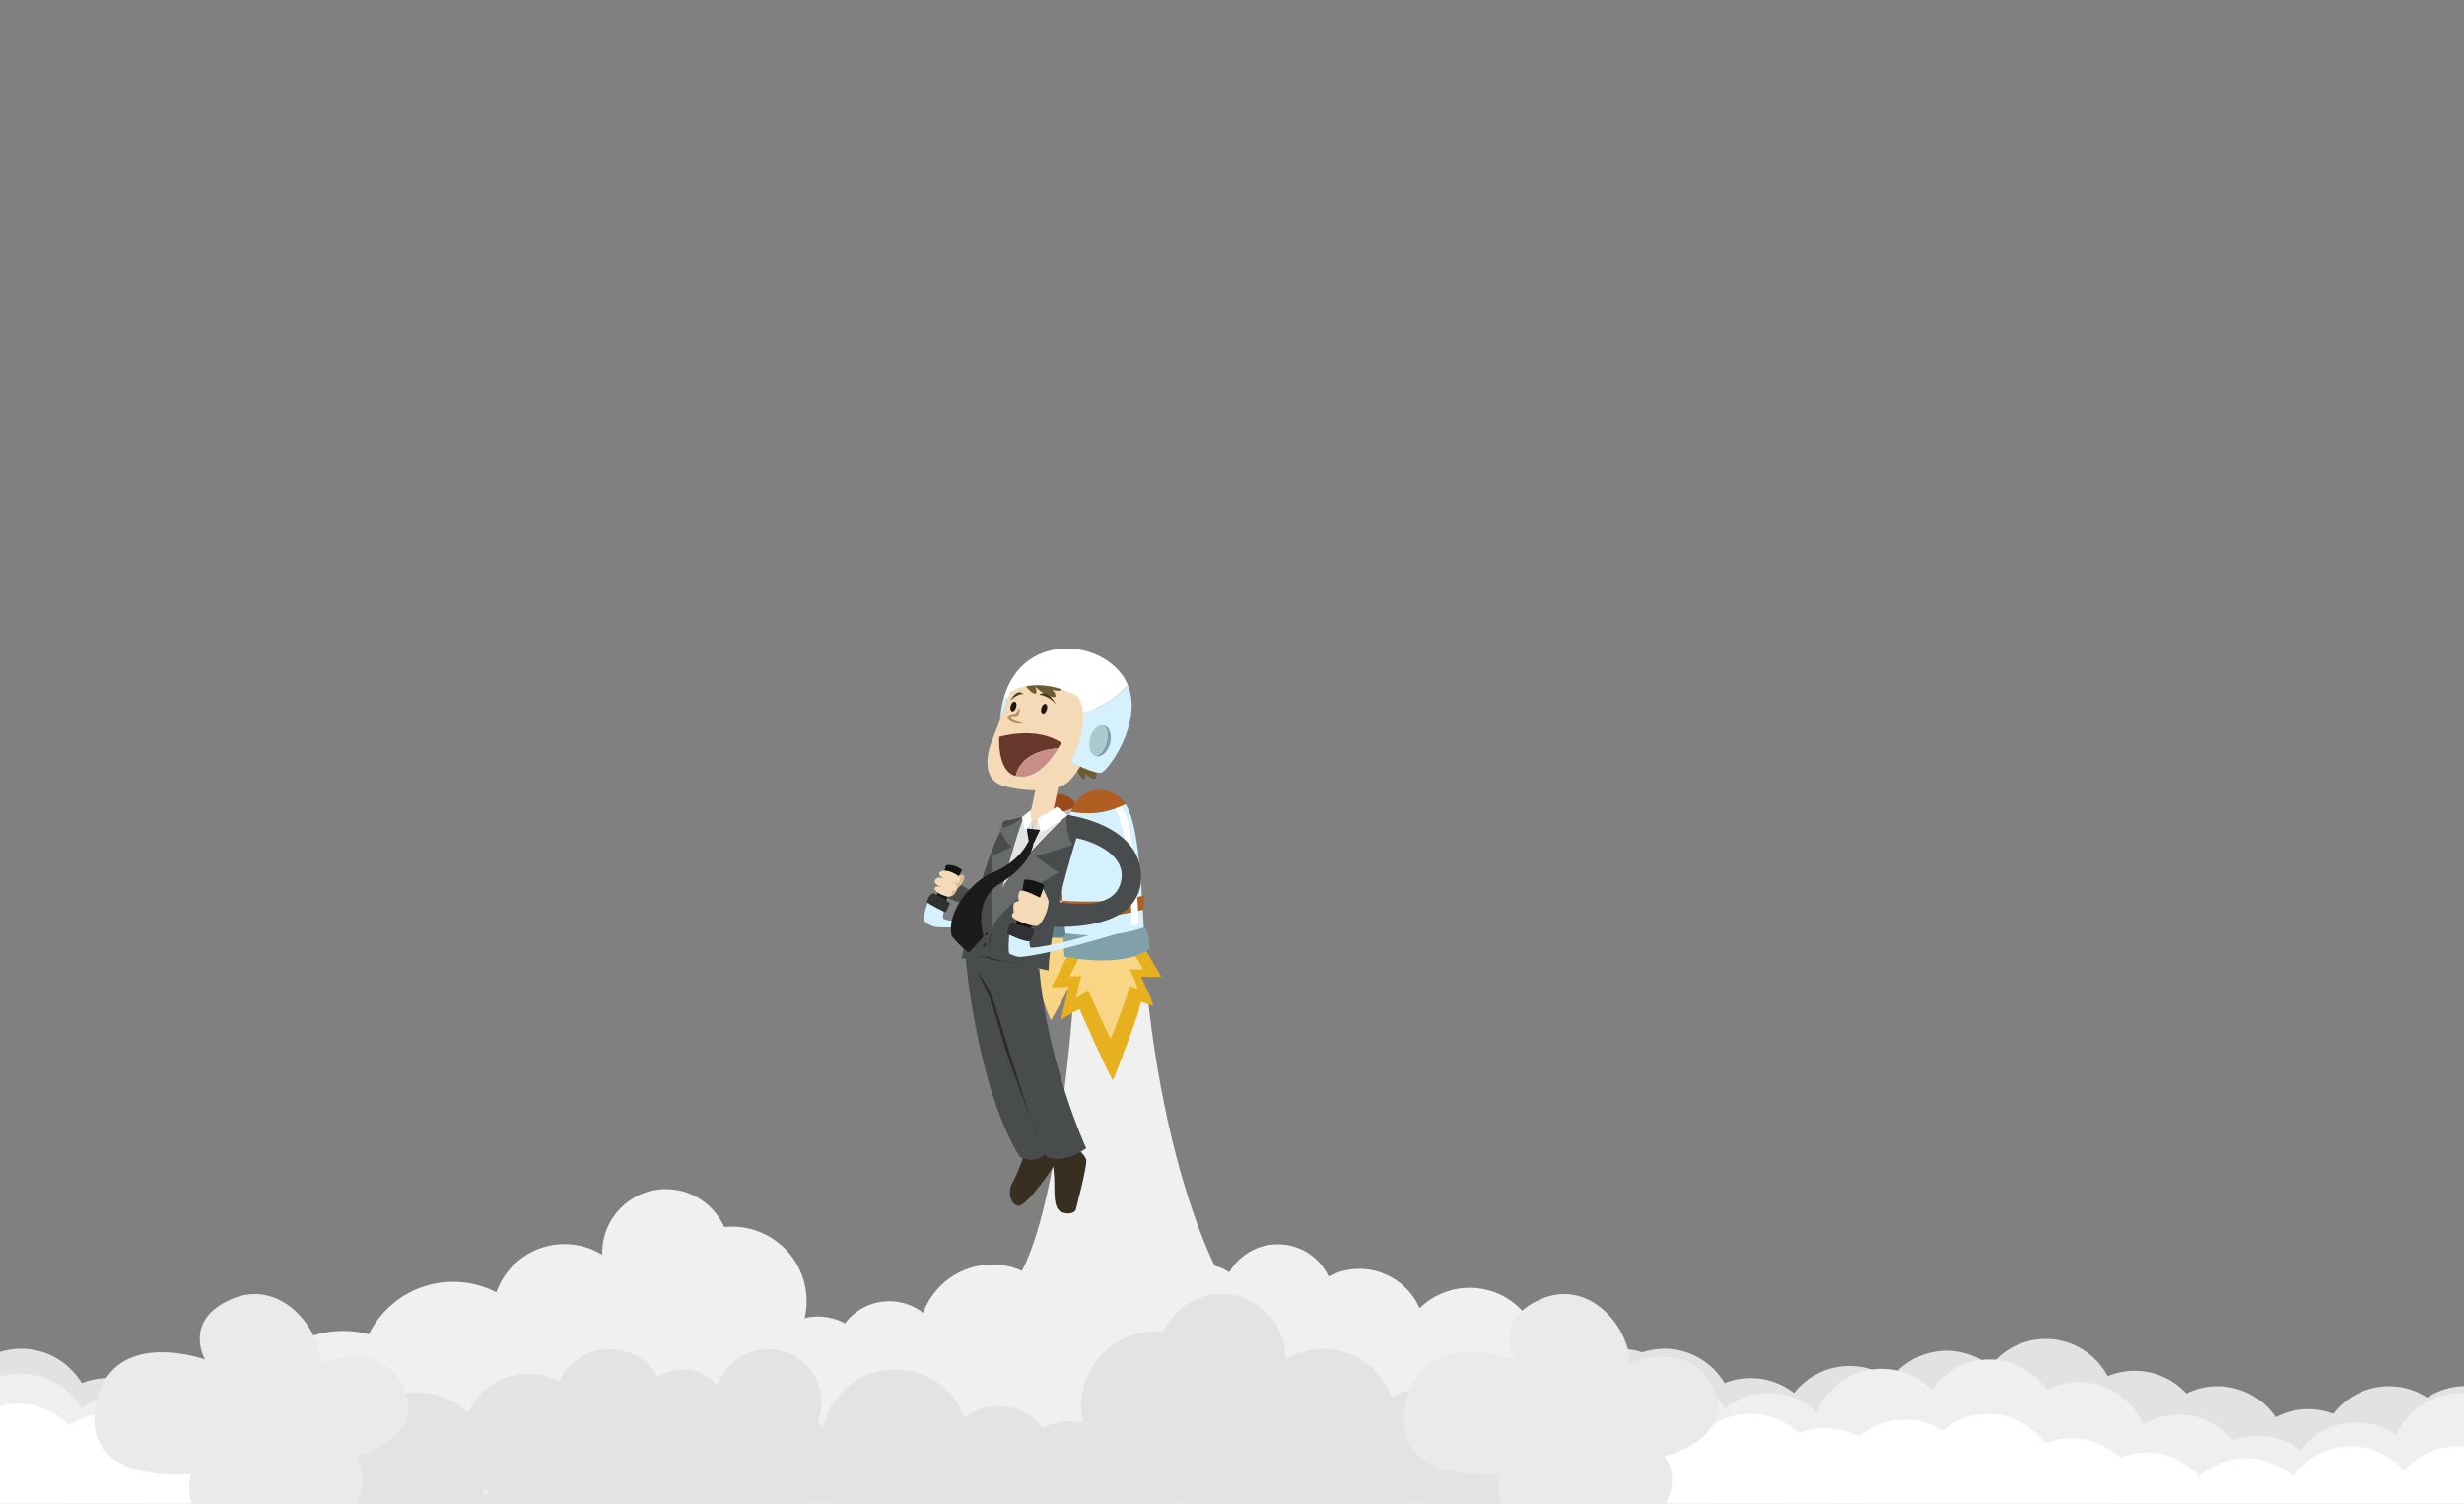<?xml version="1.0" encoding="utf-8"?>
<!-- Generator: Adobe Illustrator 19.0.0, SVG Export Plug-In . SVG Version: 6.00 Build 0)  -->
<svg version="1.1" id="Capa_1" xmlns="http://www.w3.org/2000/svg" xmlns:xlink="http://www.w3.org/1999/xlink" x="0px" y="0px"
	 viewBox="729 -440.6 1484 905.6" style="enable-background:new 729 -440.6 1484 905.6;" xml:space="preserve">
<rect x="729" y="-440.6" width="1484" height="905.6" fill="#808080" stroke="none"/>
<title>Rocketman</title>
<style type="text/css">
	.st0{fill:#E2E2E2;}
	.st1{fill:#EFEFEF;}
	.st2{fill:#FFFFFF;}
	.st3{fill:#F0F0F0;}
	.st4{fill:#E3E3E3;}
	.st5{fill:#EAEAEA;}
	.st6{fill:#D4F1FD;}
	.st7{fill:#141414;}
	.st8{fill:#313131;}
	.st9{fill:#F8D584;}
	.st10{fill:#9B4A1A;}
	.st11{fill:#BCB8B1;}
	.st12{fill:#648389;}
	.st13{fill:#B05E22;}
	.st14{fill:#E7B01F;}
	.st15{fill:#F8D685;}
	.st16{fill:#80A1A9;}
	.st17{fill:#494C4D;}
	.st18{fill:#DDBC96;}
	.st19{fill:#F4DAB7;}
	.st20{fill:#6C5C32;}
	.st21{fill:#BA8D61;}
	.st22{fill:#1D1611;}
	.st23{fill:#67372C;}
	.st24{fill:#C68E87;}
	.st25{fill:#82A1A9;}
	.st26{fill:#ACCACE;}
	.st27{fill:#473C20;}
	.st28{fill:#382F20;}
	.st29{fill:#292B2C;}
	.st30{fill:#686B6B;}
	.st31{fill:#1B1B1B;}
	.st32{fill:#9EA1A1;}
</style>
<g id="man">
	<g id="Capa_2">
		<g>
			<path class="st0" d="M2213.7,394.2c-8.5,0.1-16.3,2.6-22.9,6.9c-6.6-4.3-14.5-6.8-22.9-6.8c-13.7,0-25.8,6.5-33.6,16.6
				c-4.7-1.8-9.7-2.8-15-2.8c-7.1,0-13.9,1.8-19.7,4.9c-7.6-11.3-20.5-18.7-35.1-18.7c-6.7,0-13.1,1.6-18.7,4.4
				c-7.7-8.4-18.8-13.7-31.2-13.7c-5.7,0-11.2,1.2-16.2,3.2c-7.1-13.3-21.2-22.4-37.3-22.4c-13.5,0-25.6,6.4-33.3,16.3
				c-7.2-5.7-16.4-9.2-26.3-9.2c-13.9,0-26.3,6.7-34,17.1c-6.9-5-15.4-7.9-24.6-7.9c-13.6,0-25.6,6.4-33.4,16.3
				c-7.2-5.7-16.3-9-26.1-9c-5.6,0-10.9,1.1-15.7,3c-7.4-12.4-20.9-20.7-36.4-20.7c-4.7,0-9.2,0.8-13.4,2.2v80.3
				c4.2,1.4,8.7,2.2,13.4,2.2c5.6,0,10.9-1.1,15.7-3c7.4,12.4,20.9,20.7,36.4,20.7c13.6,0,25.6-6.4,33.4-16.3c7.2,5.7,16.3,9,26.1,9
				c13.9,0,26.3-6.7,34-17.1c6.9,5,15.4,7.9,24.6,7.9c13.5,0,25.6-6.4,33.3-16.3c7.2,5.7,16.4,9.2,26.3,9.2c5.7,0,11.2-1.2,16.2-3.2
				c7.1,13.3,21.2,22.4,37.3,22.4c6.7,0,13.1-1.6,18.7-4.4c7.7,8.4,18.8,13.7,31.2,13.7c7.1,0,13.9-1.8,19.7-4.9
				c7.6,11.3,20.5,18.7,35.1,18.7c13.7,0,25.8-6.5,33.6-16.6c4.7,1.8,9.7,2.8,15,2.8c8.6,0,16.5-2.5,23.2-6.9
				c6.5,4.2,14.3,6.7,22.7,6.8L2213.7,394.2L2213.7,394.2z"/>
			<path class="st1" d="M1718,549h495.7V398.6c-0.9-0.1-1.9-0.1-2.8-0.1c-17.3,0-32.1,10.4-38.7,25.2c-6.8-4.8-15.1-7.5-24.1-7.5
				c-13.7,0-25.9,6.5-33.6,16.6c-7.1-5.4-15.9-8.6-25.5-8.6c-5.3,0-10.3,1-15,2.7c-7.8-9.4-19.5-15.5-32.7-15.5
				c-7.8,0-15.2,2.1-21.5,5.9c-6.5-15-21.4-25.5-38.8-25.5c-6.9,0-13.4,1.6-19.1,4.6c-7.6-11-20.4-18.2-34.8-18.2
				s-27.1,7.2-34.7,18.2c-7.7-7.8-18.3-12.6-30.1-12.6c-17.6,0-32.8,10.8-39.1,26.2c-7.6-7.2-17.8-11.6-29-11.6
				c-10,0-19.2,3.5-26.5,9.3c-7.3-12.6-20.9-21-36.5-21c-4.7,0-9.2,0.8-13.4,2.2v80.3c0.1,0,0.1,0,0.2,0.1v13.8V549L1718,549z"/>
			<path class="st2" d="M2209.2,430.5c-12.9,0-24.4,5.8-32.2,14.8c-7.8-9.1-19.3-14.8-32.2-14.8c-14.3,0-27,7.1-34.6,18
				c-7.5-6.7-17.4-10.8-28.3-10.8c-10.9,0-20.9,4.2-28.4,11c-7.8-8.9-19.2-14.5-31.9-14.5c-5.6,0-10.9,1.1-15.8,3.1
				c-7.6-7.2-17.8-11.6-29.1-11.6c-5.6,0-11,1.1-15.9,3.1c-7.7-10.7-20.2-17.8-34.4-17.8c-10.5,0-20.1,3.8-27.4,10.1
				c-6.6-4.2-14.4-6.7-22.8-6.7c-10.5,0-20.2,3.9-27.6,10.2c-6-3.3-12.9-5.1-20.2-5.1c-5.7,0-11.2,1.1-16.1,3.2
				c-7.6-7.3-17.9-11.8-29.3-11.8c-8.5,0-16.4,2.5-23.1,6.9c-7.7-8-18.5-13-30.5-13c-4.1,0-8.1,0.6-11.8,1.7v58.9v22.3V549h495.9
				v-34v-49.5v-34.6C2212.2,430.6,2210.8,430.5,2209.2,430.5z"/>
		</g>
		<g>
			<path class="st0" d="M1222.4,394.2c8.5,0.1,16.3,2.6,22.9,6.9c6.6-4.3,14.5-6.8,22.9-6.8c13.7,0,25.8,6.5,33.6,16.6
				c4.7-1.8,9.7-2.8,15-2.8c7.1,0,13.9,1.8,19.7,4.9c7.6-11.3,20.5-18.7,35.1-18.7c6.7,0,13.1,1.6,18.7,4.4
				c7.7-8.4,18.8-13.7,31.2-13.7c5.7,0,11.2,1.2,16.2,3.2c7.1-13.3,21.2-22.4,37.3-22.4c13.5,0,25.6,6.4,33.3,16.3
				c7.2-5.7,16.4-9.2,26.3-9.2c13.9,0,26.3,6.7,34,17.1c6.9-5,15.4-7.9,24.6-7.9c13.6,0,25.6,6.4,33.4,16.3c7.2-5.7,16.3-9,26.1-9
				c5.6,0,10.9,1.1,15.7,3c7.4-12.4,20.9-20.7,36.4-20.7c4.7,0,9.2,0.8,13.4,2.2v80.3c-4.2,1.4-8.7,2.2-13.4,2.2
				c-5.6,0-10.9-1.1-15.7-3c-7.4,12.4-20.9,20.7-36.4,20.7c-13.6,0-25.6-6.4-33.4-16.3c-7.2,5.7-16.3,9-26.1,9
				c-13.9,0-26.3-6.7-34-17.1c-6.9,5-15.4,7.9-24.6,7.9c-13.5,0-25.6-6.4-33.3-16.3c-7.2,5.7-16.4,9.2-26.3,9.2
				c-5.7,0-11.2-1.2-16.2-3.2c-7.1,13.3-21.2,22.4-37.3,22.4c-6.7,0-13.1-1.6-18.7-4.4c-7.7,8.4-18.8,13.7-31.2,13.7
				c-7.1,0-13.9-1.8-19.7-4.9c-7.6,11.3-20.5,18.7-35.1,18.7c-13.7,0-25.8-6.5-33.6-16.6c-4.7,1.8-9.7,2.8-15,2.8
				c-8.6,0-16.5-2.5-23.2-6.9c-6.5,4.2-14.3,6.7-22.7,6.8L1222.4,394.2L1222.4,394.2z"/>
			<path class="st1" d="M1718.1,549h-495.7V398.6c0.9-0.1,1.9-0.1,2.8-0.1c17.3,0,32.1,10.4,38.7,25.2c6.8-4.8,15.1-7.5,24.1-7.5
				c13.7,0,25.9,6.5,33.6,16.6c7.1-5.4,15.9-8.6,25.5-8.6c5.3,0,10.3,1,15,2.7c7.8-9.4,19.5-15.5,32.7-15.5c7.8,0,15.2,2.1,21.5,5.9
				c6.5-15,21.4-25.5,38.8-25.5c6.9,0,13.4,1.6,19.1,4.6c7.6-11,20.4-18.2,34.8-18.2c14.4,0,27.1,7.2,34.7,18.2
				c7.7-7.8,18.3-12.6,30.1-12.6c17.6,0,32.8,10.8,39.1,26.2c7.6-7.2,17.8-11.6,29-11.6c10,0,19.2,3.5,26.5,9.3
				c7.3-12.6,20.9-21,36.5-21c4.7,0,9.2,0.8,13.4,2.2v80.3c-0.1,0-0.1,0-0.2,0.1v13.8L1718.1,549L1718.1,549z"/>
			<path class="st2" d="M1226.7,430.5c12.9,0,24.4,5.8,32.2,14.8c7.8-9.1,19.3-14.8,32.2-14.8c14.3,0,27,7.1,34.6,18
				c7.5-6.7,17.4-10.8,28.3-10.8c10.9,0,20.9,4.2,28.4,11c7.8-8.9,19.2-14.5,31.9-14.5c5.6,0,10.9,1.1,15.8,3.1
				c7.6-7.2,17.8-11.6,29.1-11.6c5.6,0,11,1.1,15.9,3.1c7.7-10.7,20.2-17.8,34.4-17.8c10.5,0,20.1,3.8,27.4,10.1
				c6.6-4.2,14.4-6.7,22.8-6.7c10.5,0,20.2,3.9,27.6,10.2c6-3.3,12.9-5.1,20.2-5.1c5.7,0,11.2,1.1,16.1,3.2
				c7.6-7.3,17.9-11.8,29.3-11.8c8.5,0,16.4,2.5,23.1,6.9c7.7-8,18.5-13,30.5-13c4.1,0,8.1,0.6,11.8,1.7v58.9v22.3V549h-495.9v-34
				v-49.5v-34.6C1223.8,430.6,1225.2,430.5,1226.7,430.5z"/>
		</g>
		<g>
			<path class="st0" d="M1224.3,394.2c-8.5,0.1-16.3,2.6-22.9,6.9c-6.6-4.3-14.5-6.8-22.9-6.8c-13.7,0-25.8,6.5-33.6,16.6
				c-4.7-1.8-9.7-2.8-15-2.8c-7.1,0-13.9,1.8-19.7,4.9c-7.6-11.3-20.5-18.7-35.1-18.7c-6.7,0-13.1,1.6-18.7,4.4
				c-7.7-8.4-18.8-13.7-31.2-13.7c-5.7,0-11.2,1.2-16.2,3.2c-7.1-13.3-21.2-22.4-37.3-22.4c-13.5,0-25.6,6.4-33.3,16.3
				c-7.2-5.7-16.4-9.2-26.3-9.2c-13.9,0-26.3,6.7-34,17.1c-6.9-5-15.4-7.9-24.6-7.9c-13.6,0-25.6,6.4-33.4,16.3
				c-7.2-5.7-16.3-9-26.1-9c-5.6,0-10.9,1.1-15.7,3c-7.6-12.4-21.1-20.7-36.6-20.7c-4.7,0-9.2,0.8-13.4,2.2v80.3
				c4.2,1.4,8.7,2.2,13.4,2.2c5.6,0,10.9-1.1,15.7-3c7.4,12.3,20.9,20.6,36.4,20.6c13.6,0,25.6-6.4,33.4-16.3c7.2,5.7,16.3,9,26.1,9
				c13.9,0,26.3-6.7,34-17.1c6.9,5,15.4,7.9,24.6,7.9c13.5,0,25.6-6.4,33.3-16.3c7.2,5.7,16.4,9.2,26.3,9.2c5.7,0,11.2-1.2,16.2-3.2
				c7.1,13.3,21.2,22.4,37.3,22.4c6.7,0,13.1-1.6,18.7-4.4c7.7,8.4,18.8,13.7,31.2,13.7c7.1,0,13.9-1.8,19.7-4.9
				c7.6,11.3,20.5,18.7,35.1,18.7c13.7,0,25.8-6.5,33.6-16.6c4.7,1.8,9.7,2.8,15,2.8c8.6,0,16.5-2.5,23.2-6.9
				c6.5,4.2,14.3,6.7,22.7,6.8L1224.3,394.2L1224.3,394.2z"/>
			<path class="st1" d="M728.5,549h495.7V398.6c-0.9-0.1-1.9-0.1-2.8-0.1c-17.3,0-32.1,10.4-38.7,25.2c-6.8-4.8-15.1-7.5-24.1-7.5
				c-13.7,0-25.9,6.5-33.6,16.6c-7.1-5.4-15.9-8.6-25.5-8.6c-5.3,0-10.3,1-15,2.7c-7.8-9.4-19.5-15.5-32.7-15.5
				c-7.8,0-15.2,2.1-21.5,5.9c-6.5-15-21.4-25.5-38.8-25.5c-6.9,0-13.4,1.6-19.1,4.6c-7.6-11-20.4-18.2-34.8-18.2
				c-14.4,0-27.1,7.2-34.7,18.2c-7.7-7.8-18.3-12.6-30.1-12.6c-17.6,0-32.8,10.8-39.1,26.2c-7.6-7.2-17.8-11.6-29-11.6
				c-10,0-19.2,3.5-26.5,9.3c-7.3-12.6-20.9-21-36.5-21c-4.7,0-9.2,0.8-13.4,2.2v80.3c0.1,0,0.1,0,0.2,0.1v13.8
				C728.5,483.1,728.5,549,728.5,549z"/>
			<path class="st2" d="M1219.9,430.5c-12.9,0-24.4,5.8-32.2,14.8c-7.8-9.1-19.3-14.8-32.2-14.8c-14.3,0-27,7.1-34.6,18
				c-7.5-6.7-17.4-10.8-28.3-10.8s-20.9,4.2-28.4,11c-7.8-8.9-19.2-14.5-31.9-14.5c-5.6,0-10.9,1.1-15.8,3.1
				c-7.6-7.2-17.8-11.6-29.1-11.6c-5.6,0-11,1.1-15.9,3.1c-7.7-10.7-20.2-17.8-34.4-17.8c-10.5,0-20.1,3.8-27.4,10.1
				c-6.6-4.2-14.4-6.7-22.8-6.7c-10.5,0-20.2,3.9-27.6,10.2c-6-3.3-12.9-5.1-20.2-5.1c-5.7,0-11.2,1.1-16.1,3.2
				c-7.6-7.3-17.9-11.8-29.3-11.8c-8.5,0-16.4,2.5-23.1,6.9c-7.7-8-18.5-13-30.5-13c-4.1,0-8.1,0.6-11.8,1.7v58.9v22.3V549h495.9
				v-34v-49.5v-34.6C1222.8,430.6,1221.4,430.5,1219.9,430.5z"/>
		</g>
		<path class="st3" d="M1420.1,157.7l-22.2,0.1l-22.2-0.1c0,0-9.2,148.8-39.4,178.9l61.5,51.6l154.4,5.2
			C1440.5,404,1420.1,157.7,1420.1,157.7z"/>
		<g>
			<path class="st3" d="M1698.3,364.2c-4.8-2-10.1-3.1-15.7-3.1c-9.8,0-18.9,3.4-26,9.1c-3.7-20-21.3-35.2-42.4-35.2
				c-11.8,0-22.4,4.7-30.2,12.3c-6.1-13.9-20.1-23.7-36.3-23.7c-6.7,0-13,1.7-18.5,4.6c-5.4-11.5-17.1-19.4-30.6-19.4
				c-12.5,0-23.4,6.8-29.3,16.9c-4.2-2.9-9.3-4.7-14.9-4.7c-8.4,0-15.9,4-20.6,10.1c-4.1-13-16.3-22.3-30.6-22.3
				c-17.7,0-32.1,14.4-32.1,32.1c0,4.1,0.8,8,2.2,11.6c-1.1,1.2-2.2,2.5-3.1,3.9c-4.2-20.2-22.1-35.4-43.5-35.4
				c-19.2,0-35.5,12.1-41.7,29.1c-5.6-4.4-12.7-7-20.4-7c-10.9,0-20.6,5.2-26.7,13.3c-4.8-2.6-10.4-4.1-16.3-4.1c-2.8,0-5.5,0.3-8,1
				c0.8-3.3,1.2-6.7,1.2-10.2c0-24.8-20.1-44.9-44.9-44.9c-1.6,0-3.1,0.1-4.7,0.2c-6-13.4-19.4-22.8-35.1-22.8
				c-21.2,0-38.4,17.2-38.4,38.4c0,0.4,0,0.8,0,1.1c-6.6-4-14.4-6.4-22.7-6.4c-19,0-35.1,12.1-41.1,29c-7.8-4-16.6-6.3-26-6.3
				c-22.3,0-41.6,12.9-50.8,31.6c-4.9-1.3-10.1-2-15.4-2c-15,0-28.7,5.5-39.2,14.6v158h801.9V364.2H1698.3z"/>
			<path class="st4" d="M896.5,533.7h801.9v-95c-10.5-9.1-24.2-14.6-39.2-14.6c-5.3,0-10.5,0.7-15.4,2
				c-9.2-18.7-28.5-31.6-50.8-31.6c-9.4,0-18.2,2.3-26,6.3c-6-16.9-22.1-29-41.1-29c-8.3,0-16.1,2.3-22.7,6.4c0-0.4,0-0.8,0-1.1
				c0-21.2-17.2-38.4-38.4-38.4c-15.6,0-29.1,9.4-35.1,22.8c-1.5-0.2-3.1-0.2-4.7-0.2c-24.8,0-44.9,20.1-44.9,44.9
				c0,3.5,0.4,6.9,1.2,10.2c-2.6-0.6-5.3-1-8-1c-5.9,0-11.4,1.5-16.3,4.1c-6.1-8.1-15.8-13.3-26.7-13.3c-7.7,0-14.7,2.6-20.4,7
				c-6.2-17-22.6-29.1-41.7-29.1c-21.5,0-39.4,15.2-43.5,35.4c-0.9-1.4-2-2.7-3.1-3.9c1.4-3.6,2.2-7.5,2.2-11.6
				c0-17.7-14.4-32.1-32.1-32.1c-14.3,0-26.5,9.4-30.6,22.3c-4.8-6.2-12.2-10.1-20.6-10.1c-5.5,0-10.7,1.7-14.9,4.7
				c-5.9-10.1-16.8-16.9-29.3-16.9c-13.5,0-25.2,7.9-30.6,19.4c-5.5-2.9-11.8-4.6-18.5-4.6c-16.2,0-30.1,9.7-36.3,23.7
				c-7.8-7.6-18.4-12.3-30.2-12.3c-21.1,0-38.7,15.2-42.4,35.2c-7.1-5.7-16.2-9.1-26-9.1c-5.5,0-10.8,1.1-15.7,3.1L896.5,533.7
				L896.5,533.7z M1019.8,459c0.4-0.9,0.8-1.8,1.2-2.8c0.9,0.8,1.8,1.5,2.7,2.2v0.6H1019.8z"/>
		</g>
		<path class="st5" d="M1669.1,473.7c0,0-44.3,12.5-36.7-26.5c0,0-66,7.2-57.2-41.2c8.8-48.4,65.9-27.8,65.9-27.8
			s-13.8-23.6,16-36.4c29.8-12.8,53.5,18,53.4,38.5c0,0,37-15.1,50.4,15.4s-29.4,40.8-29.4,40.8
			C1752.7,465.5,1694.4,516,1669.1,473.7z"/>
		<path class="st5" d="M880.5,473.7c0,0-44.3,12.5-36.7-26.5c0,0-66,7.2-57.2-41.2s65.9-27.8,65.9-27.8s-13.8-23.6,16-36.4
			c29.8-12.8,53.5,18,53.4,38.5c0,0,37-15.1,50.4,15.4c13.4,30.5-29.4,40.8-29.4,40.8C964.1,465.5,905.9,516,880.5,473.7z"/>
		<g>
			<g>
				<path class="st6" d="M1288.5,101.3c0,0-2.5,5.1-3.1,11.8c0,0,0.3,2.5,6.4,4.5c6.9,0.9,19.9,0.1,19.9,0.1v-3
					c0,0-11.7-0.1-14.6-2.1c-0.5-1.4,0-3.7,1.1-5.8L1288.5,101.3z"/>
				<path class="st7" d="M1292.9,99.5c0,0,5.6-17.2,5.9-19.1c0,0,5.6-0.7,9.6,3c0,0-8.2,16.5-10,18.8
					C1298.4,102.2,1295.8,100.3,1292.9,99.5z"/>
				<path class="st8" d="M1287.2,102.5c0,0,1.1-3.9,3.6-5.1c0.7-0.3,9.1,4.4,10.3,6.1c0,0-2,5.1-2.8,5.3
					C1298.2,108.8,1287.7,103.8,1287.2,102.5z"/>
			</g>
			<g>
				<path class="st9" d="M1347,122c0,0-6.2,12-6.6,12.7c-0.5,0.8,7.3,0,7.3,0s-2.9,12-3.3,14.3c0,0,5-3.4,7.9-4.5
					c0,0,6.7,24.5,9.7,29.4c0,0,17.1-30.3,16.3-32.5c0,0,3.6,1.3,5.1,1.7s-4.9-12.4-4.9-12.4s6.4,0.4,8.6,0l-6.3-10.9
					C1380.9,119.7,1353.3,120.9,1347,122z"/>
				<path class="st10" d="M1377.8,44.8c-3.6-6-8.7-8-16.4-6.9c-5.3,0.7-9,4.9-11.4,10.8C1357.2,50.1,1367.4,50.3,1377.8,44.8z"/>
				<path class="st11" d="M1377.8,44.8c-10.4,5.5-20.7,5.2-27.8,3.9c-8.6,20.9-2.3,64.5-2.3,64.5c27.6,4,39.5-4,39.5-4
					C1385.3,74.9,1383.6,54.6,1377.8,44.8z"/>
				<path class="st12" d="M1347.7,110.5l-1.5,2c0,0,0.6,9,0.7,9.8c0,0,29.4,6.4,43.3-4c0,0-0.6-8.9-1.8-9.9c-1.3-1-1.3-1-1.3-1
					S1371.3,114,1347.7,110.5z"/>
				<path class="st13" d="M1346,101.3c0,0,17.2,3.4,41.2-2.9v-7.2c0,0-14,4.5-41.2,2.7V101.3z"/>
			</g>
			<g>
				<path class="st14" d="M1371.7,135.6c0,0-8.7,16.9-9.3,17.9c-0.7,1.1,10.3,0,10.3,0s-4.1,16.9-4.7,20.1c0,0,7.1-4.8,11.2-6.4
					c0,0,15.8,36,20.1,42.9c0,0,17.7-44.2,16.6-47.4c0,0,5.1,1.8,7.2,2.4c2.1,0.5-6.9-17.5-6.9-17.5s9,0.5,12.2,0l-8.9-15.3
					C1419.6,132.4,1380.7,134.1,1371.7,135.6z"/>
				<path class="st15" d="M1379.5,135.1c0,0-5.8,11.3-6.2,12s6.9,0,6.9,0s-2.8,11.3-3.1,13.5c0,0,4.7-3.2,7.5-4.3
					c0,0,10.6,24.1,13.4,28.7c0,0,11.8-29.6,11.1-31.7c0,0,3.4,1.2,4.8,1.6c1.4,0.4-4.6-11.7-4.6-11.7s6,0.4,8.2,0l-5.9-10.2
					C1411.6,132.9,1385.5,134.1,1379.5,135.1z"/>
				<path class="st6" d="M1406.9,43.6c-12.4,6.5-24.5,6.2-33,4.6c-10.2,24.8-2.8,76.5-2.8,76.5c32.8,4.8,46.9-4.8,46.9-4.8
					C1415.8,79.2,1413.8,55.2,1406.9,43.6z"/>
				<path class="st16" d="M1371.1,121.5l-1.8,2.4c0,0,0.7,10.7,0.8,11.7c0,0,35,7.5,51.4-4.8c0,0-0.7-10.6-2.2-11.7
					s-1.5-1.1-1.5-1.1S1399.1,125.7,1371.1,121.5z"/>
				<path class="st13" d="M1369,110.6c0,0,20.5,4,48.9-3.4v-8.5c0,0-16.6,5.3-48.9,3.2V110.6z"/>
				<path class="st2" d="M1393.5,39.4c0,0,10.4-0.5,14.6,14.1c4.2,14.5,6.2,50,6.8,62.4l-4.3,1.2
					C1410.6,117.1,1409.9,40.5,1393.5,39.4z"/>
			</g>
			<path class="st13" d="M1406.9,43.6c-4.2-7.1-14.5-9.5-19.4-8.2c-6.2,1.6-10.7,5.8-13.6,12.8C1382.3,49.8,1394.5,50,1406.9,43.6z"
				/>
			<g>
				<path class="st17" d="M1335.2,53.4c4.2-1,15.1,7.7,7.8,39.6c-6,26-44.5,6.5-44.5,6.5s6.8-7.3,4.5-11.5c0,0,18.9,19.6,31.2,5.2
					c2.1-2.5,4.2-15.5,1.5-24.2C1332.8,59.3,1330.3,54.5,1335.2,53.4z"/>
				<g>
					<path class="st18" d="M1298.5,98.9c0,0,0.1,0.1,0.2,0.1c1,0.5,5.1,2,7.6-6C1306.3,93,1296.3,92.5,1298.5,98.9z"/>
					<path class="st18" d="M1309.1,86.5c-1.6-0.5-3.3-0.6-5.2,4.1s-0.6,5,1.8,3.7C1308,93.1,1311.2,87.2,1309.1,86.5z"/>
					<path class="st19" d="M1300.6,84.2c-4.6-1.4-10,1-1.3,5.5C1308,94.2,1311.1,87.4,1300.6,84.2z"/>
					<path class="st19" d="M1298.3,88.6c-2.7-0.8-5.3-1.2-6.2,1c-0.6,1.6,0.8,2.7,4.7,4.7c4.2,2.2,6.9,2.2,8.1,0.5
						C1306,93.2,1304.2,90.3,1298.3,88.6z"/>
					<path class="st19" d="M1296.7,93.5c-3.7-1.1-8.2,0.8-1.1,4.5c3.5,1.8,6.1,1.3,6.7,0.1C1303.3,95.9,1301,94.8,1296.7,93.5z"/>
				</g>
			</g>
			<g>
				<path class="st20" d="M1388.8,22c0,0,1.5,5,0,6.2s-5.5-2.1-6.3-3.4c0,0,1,3.8-0.8,3.7c-1.8-0.1-4.8-6.4-4.8-6.4
					S1380.8,15.3,1388.8,22z"/>
				<path class="st19" d="M1339.6-29c0,0-10.3,27.4-13.5,35.4c-3.2,7.9-5.2,22.6,6.8,26.2s33.2,4.8,40.5-3.2
					c7.3-7.9,8.7-14.7,8.7-14.7s11.9-28.2,4-39.3S1345.5-40.9,1339.6-29z"/>
				<path class="st21" d="M1343.1-14.4c0,0-1.9,3.7-3.2,3.7c-1.3,0-6.6,1.3-2.6,4.2s7.7,1.3,7.7,1.3s-7-1.3-7.1-3.2
					c-0.2-1.9,2.6-0.1,4-1.2S1343.1-14.4,1343.1-14.4z"/>
				
					<ellipse transform="matrix(-0.288 0.958 -0.958 -0.288 1735.218 -1318.621)" class="st22" cx="1357.8" cy="-14.3" rx="3" ry="1.7"/>
				
					<ellipse transform="matrix(-0.288 0.958 -0.958 -0.288 1710.144 -1302.627)" class="st22" cx="1339.3" cy="-15.6" rx="3" ry="1.7"/>
				<path class="st20" d="M1345-29.6c0,0,5.1,7,7.3,6.8c2.2-0.2,0-4.2,0-4.2s6.2,5.4,10.5,6.2c4.4,0.8,0-4.4,0-4.4s3.8,1.5,5.4,0
					C1369.8-26.6,1353.4-34.2,1345-29.6z"/>
				<g>
					<path class="st23" d="M1330.8,3.2c0,0-1.4,20.3,9.5,23.4c0.1,0,0.3,0.1,0.4,0.1c3.2-13.7,18.8-16.2,25.6-16.7
						c1.2-2,1.8-3.3,1.8-3.3C1352.7-3.6,1330.8,3.2,1330.8,3.2z"/>
					<path class="st24" d="M1340.8,26.7c12,3.2,21.7-10.3,25.6-16.7C1359.5,10.5,1344,13,1340.8,26.7z"/>
				</g>
				<g>
					<path class="st6" d="M1331.3-7.3c0,0,2.9-7,4.7-12.1c-0.8-0.5-1.6-0.9-2.4-1.4C1332.5-16.7,1331.7-12.2,1331.3-7.3z"/>
					<path class="st2" d="M1408.3-27.9c-1.1-2.6-2.5-5.1-4.4-7.5c-16.8-20.8-59.4-22.2-70.2,14.6c0.7,0.4,1.5,0.9,2.4,1.4
						c0.7-1.9,1.3-3.6,1.5-4.5c0,0,16.3-10.7,40.5,2.8c0,0,2.5,3,3.1,9.7C1390.2-13.5,1399.5-18.5,1408.3-27.9z"/>
					<path class="st6" d="M1381.2-11.3c0.6,6.4-0.5,16-7.1,29.6c0,0,13.9,7.5,18.3,6.4c3.9-1.1,25.1-30,15.9-52.5
						C1399.5-18.5,1390.2-13.5,1381.2-11.3z"/>
				</g>
				<path class="st25" d="M1394-3.7c-0.2-0.1-0.4-0.1-0.6-0.1c2.4,1.1,3.2,5.6,2,10.4c-1.3,4.8-4.3,8.2-6.9,8
					c0.2,0.1,0.4,0.2,0.6,0.2c3.3,0.9,7.1-2.5,8.5-7.6C1398.9,2,1397.3-2.9,1394-3.7z"/>
				<path class="st26" d="M1395.4,6.5c1.3-4.8,0.4-9.3-2-10.4c-3.2-0.4-6.6,3-7.9,7.8s0,9.4,2.9,10.7
					C1391.1,14.8,1394.1,11.4,1395.4,6.5z"/>
				<path class="st27" d="M1354.9-22.2c0,0,6.5,0.7,10.2,6.2C1365.1-16.1,1360.3-26.2,1354.9-22.2z"/>
				<path class="st27" d="M1345.5-22.4c0,0-2.5-1.3-7.9,3.6C1337.6-18.8,1341.5-26.5,1345.5-22.4z"/>
			</g>
			<g>
				<path class="st28" d="M1345.9,254.6c0,0-4,11.9-7.1,17.1c-3.2,5.2-1.2,13.5,3.6,13.9c4.8,0.4,20.7-22.5,22.2-25.4s-7.5-8-7.5-8
					S1348.7,253,1345.9,254.6z"/>
				<path class="st28" d="M1362,252.2c0,0,1.5,9.1,1.9,16.7s-1,18.7,4.8,20.7c5.8,2,8.1-1.2,8.1-1.2s7.1-26.7,6.4-30.4
					c-0.7-3.7-8.1-8.9-8.1-8.9L1362,252.2z"/>
				<path class="st17" d="M1310.2,133.1c0,0,6.4,79.8,33,123.1c0,0,11.5,6.8,18.9-6.4c0,0-8.8-18.3-17-48.9
					c-8.2-30.6-12.2-58.8-12.8-63.6L1310.2,133.1z"/>
				<path class="st17" d="M1313.3,137c0,0,8,14.7,12.8,22.3c4.8,7.6,24.4,86.2,33.6,97.3c0,0,10.7,3.6,23.5-5.6
					c0,0-23.3-50.7-28.3-108.1C1354.9,142.9,1325.1,131.4,1313.3,137z"/>
				<path class="st29" d="M1317.2,144c0,0,6.7,8.3,9.8,17s21.4,71.6,28,85.2c0,0-14.6-36.2-21.1-57.1
					C1327.4,168.3,1328,164.4,1317.2,144z"/>
			</g>
			<g>
				<path class="st17" d="M1369.5,49.6c0,0,8,1.7,11.3,3.8c0,0-18.9,54.7-20.3,90.5c0,0-18-3.9-33.4-6c-0.1-0.8-0.3-1.2-1.1-1.3
					c-6.9-0.9-14.5-0.3-17.9,0.3c0,0,13.8-66.2,27.7-83.5c0,0,3.7-0.5,7.6-1.7C1347.3,50.6,1369.5,49.6,1369.5,49.6z"/>
				<path class="st30" d="M1345.8,51c0,0-8.5,7.3-15,7c0,0,2.4,7,7.6,11.4c0,0-10.9,5-12.3,6c0,0,0,26.2,0,44.6
					c0,0,6.5-21.7,7.1-26.6C1333.7,88.5,1344.3,55.8,1345.8,51z"/>
				<path class="st19" d="M1366.6,32c0,0-3.8,18.9-4.4,20.5c-11.8,11.9-13.4,5.6-12.7,0c-1-1.2,3.2-14.9,3.2-19.5
					C1358.8,32,1366.6,32,1366.6,32z"/>
				<path class="st29" d="M1326.1,121.3c0.2-0.3-1.7,9-1.9,12.5C1324.2,133.8,1324.5,124.1,1326.1,121.3z"/>
				
					<ellipse transform="matrix(-0.159 0.987 -0.987 -0.159 1653.952 -1164.597)" class="st29" cx="1323.1" cy="122.2" rx="1.1" ry="0.8"/>
				
					<ellipse transform="matrix(-0.159 0.987 -0.987 -0.159 1659.663 -1155.92)" class="st29" cx="1322.2" cy="129" rx="1.1" ry="0.8"/>
				<path class="st30" d="M1371.3,51c0,0-0.7,11.4,3.8,17.2c0,0-15.7,5.5-22.4,6.6c0,0,7.1,6,13.9,10.1c0,0-36.5,19.4-40.5,35.1
					c0,0,4.1-19.3,6.6-25.6C1335.2,87.9,1366.8,54.6,1371.3,51z"/>
				<path class="st4" d="M1356.7,52.5c-0.6,0.4-1.4,1.1-2.2,1.8l-0.6-2l-1.9,4c-0.4,0.4-0.6,1.1-1,1.5l-0.6-5l-0.9,0.9
					c-0.1-0.4-0.1-0.7-0.2-0.9c-3,0.3-4.3,0.5-4.3,0.5c-3.7,8.2-12.3,40.8-12.3,40.8c6.2-11.9,36.8-41.9,36.8-41.9
					C1364.4,52.4,1360.1,52.4,1356.7,52.5z"/>
				<path class="st2" d="M1365.6,45.3c0,0-10.1,6.3-11.7,7.1c0,0,1.5,6.6,2.1,8.1c0,0,14.7-8.1,16.1-10.3L1365.6,45.3z"/>
				<path class="st2" d="M1350,47.2c0,0-0.5,2.9,0.4,5.7c0,0-2.5,5.7-3.9,6.7c0,0-1.8-5.9-2-8.1L1350,47.2z"/>
				<path class="st31" d="M1355.4,59.2c0,0-7.7-1-7.9-0.7c-0.2,0.3,1.1,7.6,1.1,7.6s2.7,1.7,3,1.1
					C1351.8,66.6,1355.4,59.2,1355.4,59.2z"/>
				<path class="st31" d="M1348.5,65.9c0,0-4.7,12.2-22.4,19.4c-10.2,4.2-27.5,22-23.9,37.9c0,0,8.1,9.5,10.5,9.7
					c0,0,7.1-7.3,8.7-9.7c0,0-7.1-21.2,9.8-31.6c19.8-12.2,20.2-24.4,20.2-24.4L1348.5,65.9z"/>
				<path class="st32" d="M1353.9,52.4c0,0-2.5,4.6-2.9,5.5c0,0-0.4-4-0.6-5c0,0,0.2,4.8,0.4,5.8C1350.8,58.7,1352.4,56,1353.9,52.4
					z"/>
				<path class="st29" d="M1315.1,135.8c-0.4,0,8.4-0.4,9.8-0.2l0.7,0.9c0,0,14.3,2.4,20.5,4.5c0,0-11.8-3.3-20.7-3.6l-0.9-1.1
					C1324.6,136.3,1317.4,135.5,1315.1,135.8z"/>
			</g>
			<g>
				<path class="st17" d="M1372.1,50.3c0,0,42,5,44.1,34.8c2.7,40.1-62.3,31.9-62.3,31.9s6.9-12.1,3.2-16.4c0,0,44.9,13,47.4-12.5
					c1.6-15.7-20.5-22.7-26.5-23.8C1372.1,63.2,1371.3,53.4,1372.1,50.3z"/>
				<g>
					<path class="st6" d="M1349.5,122.3c-1.2,5.5,0,7.7,0,7.7c1.7,1.1,26.8-3.9,42.7-9.8c2.7-1,5.7-4.9,7.6-5.9c0,0,3.7,0.5,4.2,3.3
						c0.2,1,0,2.1-2.3,4.2c0,0-40.1,12.4-57.8,13.9c-2.8,0.2-5.4-1.3-7-1.9c-1-1.9,0.1-13.4,0.1-13.4S1346.2,120.8,1349.5,122.3z"/>
					<path class="st7" d="M1345.9,89.2c0,0-4.8,26.4-5.5,28.8c-0.7,2.3,5.7,3.4,7.8,2.7s9.3-26.1,9.6-28.3
						C1357.9,92.5,1352.1,88.8,1345.9,89.2z"/>
					<path class="st8" d="M1337.9,115.3c0,0,12.4,2.6,14,4.2c0,0-0.8,5-2.4,6.5c-1.6,1.5-12.5-3.3-13.4-4.1
						C1335.2,121.1,1336.1,118,1337.9,115.3z"/>
				</g>
				<path class="st19" d="M1360.5,101.8c0,0-1.1-2.9-3.2-7c-1.1,3.3-2,5.2-2,5.2s-10.9-5.9-12.2-3.8c-1.4,2.1-0.5,5.8-0.5,5.8
					s-3.3,0.3-3.3,2.9s0.3,3.9,0.3,3.9s-2.6,2,0.1,3.8c2.7,1.8,11.8,5.4,14.3,4.3S1360.8,107.7,1360.5,101.8z"/>
			</g>
		</g>
	</g>
</g>
</svg>

